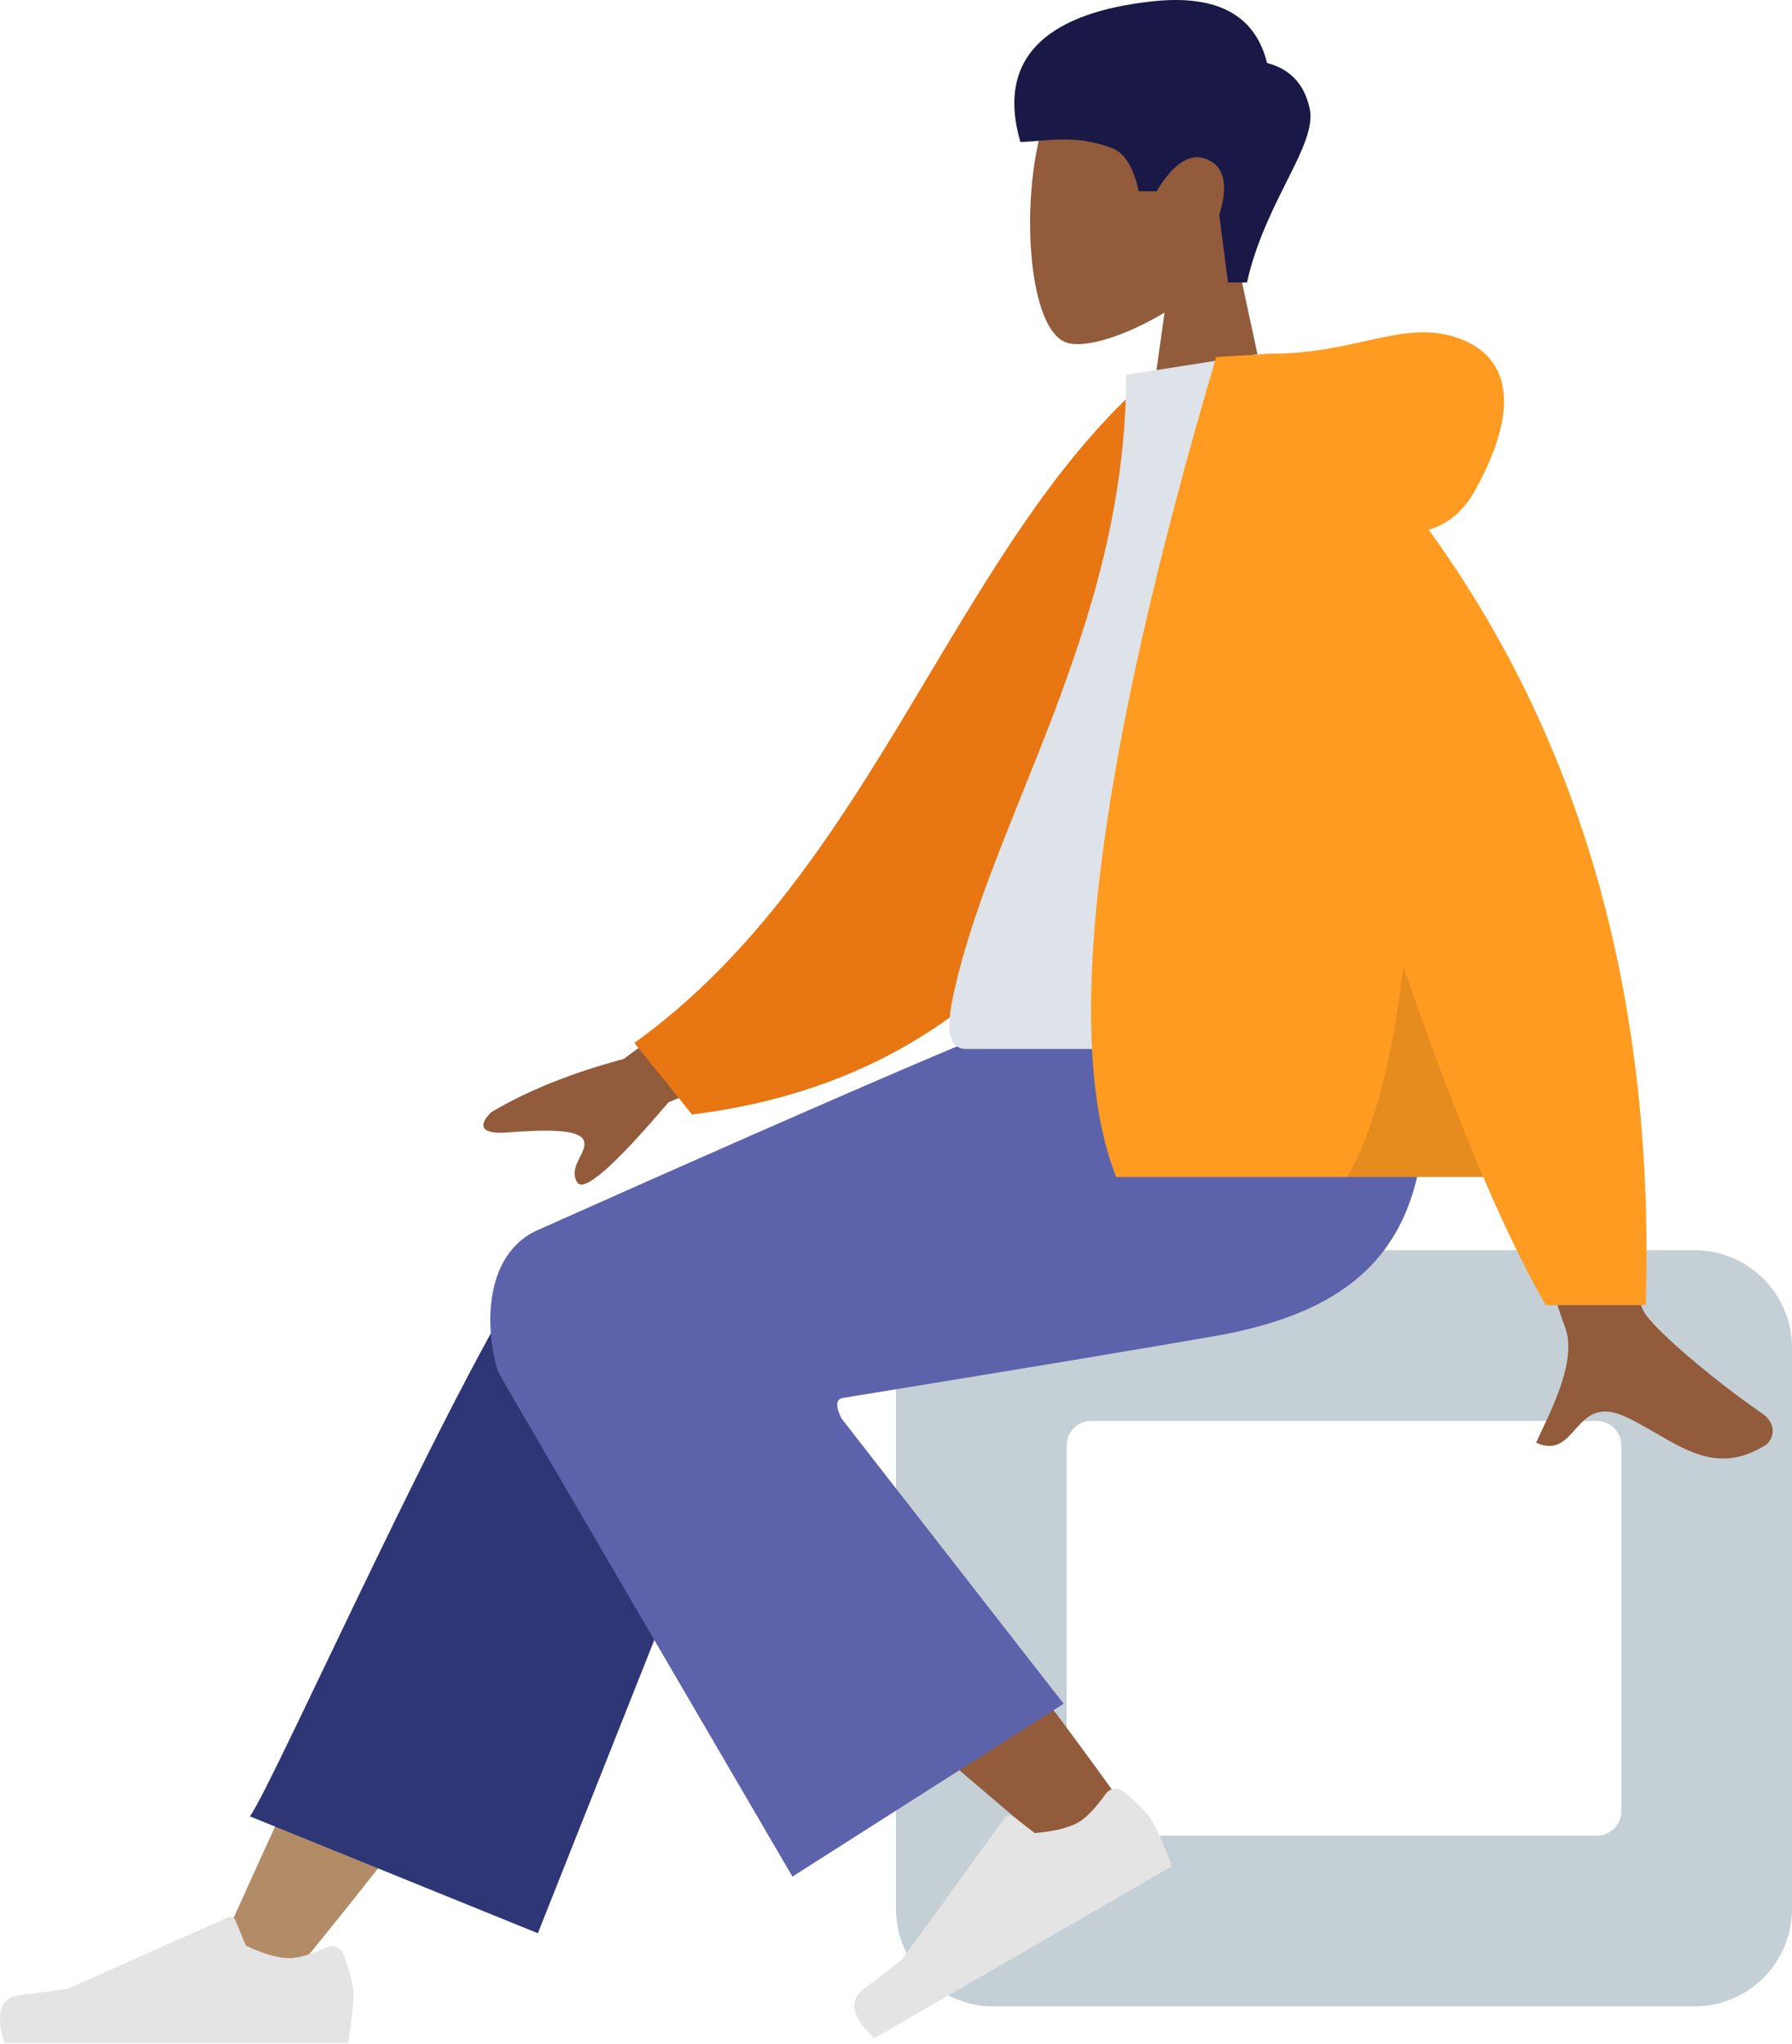 <svg width="200" height="228" viewBox="0 0 200 228" fill="none" xmlns="http://www.w3.org/2000/svg">
<path fill-rule="evenodd" clip-rule="evenodd" d="M137.917 28.225C141.051 24.545 143.173 20.036 142.819 14.983C141.797 0.425 121.532 3.628 117.59 10.976C113.648 18.323 114.116 36.961 119.211 38.275C121.242 38.798 125.571 37.515 129.976 34.86L127.211 54.422H143.537L137.917 28.225Z" fill="#915B3C"/>
<path fill-rule="evenodd" clip-rule="evenodd" d="M139.171 31.502C141.22 22.385 147.058 16.171 146.167 12.096C145.572 9.38 143.988 7.691 141.414 7.029C140.083 1.643 135.789 -0.647 128.534 0.157C117.65 1.363 111.007 5.883 113.876 15.829C116.513 15.829 119.696 14.875 124.098 16.509C125.495 17.027 126.494 18.635 127.095 21.332H129.084C131.015 18.131 132.919 16.955 134.795 17.803C136.672 18.652 137.099 20.712 136.075 23.985L137.055 31.502H139.171Z" fill="#191847"/>
<path fill-rule="evenodd" clip-rule="evenodd" d="M189.116 139.456H110.884C104.873 139.456 100 144.329 100 150.34V212.925C100 218.936 104.873 223.81 110.884 223.81H189.116C195.127 223.81 200 218.936 200 212.925V150.34C200 144.329 195.127 139.456 189.116 139.456ZM178.231 158.503C179.734 158.503 180.952 159.722 180.952 161.225V202.041C180.952 203.544 179.734 204.762 178.231 204.762H121.769C120.266 204.762 119.048 203.544 119.048 202.041V161.225C119.048 159.722 120.266 158.503 121.769 158.503H178.231Z" fill="#C5CFD6"/>
<path fill-rule="evenodd" clip-rule="evenodd" d="M32.545 220.408C45.957 204.03 55.032 191.888 59.77 183.982C67.882 170.445 74.522 158.4 76.617 153.799C81.613 142.827 65.114 137.689 61.38 142.807C55.728 150.553 43.658 174.927 25.17 215.93L32.545 220.408Z" fill="#B28B67"/>
<path fill-rule="evenodd" clip-rule="evenodd" d="M60.029 215.646L84.99 152.814C90.328 141.36 64.547 133.831 60.624 139.162C51.716 151.263 30.545 199.003 27.891 202.608L60.029 215.646Z" fill="#2F3676"/>
<path fill-rule="evenodd" clip-rule="evenodd" d="M126.508 203.046C121.646 195.953 103.96 172.091 94.327 162.218C91.559 159.381 88.858 156.658 86.303 154.121C78.71 146.578 63.589 159.256 71.169 166.126C90.044 183.235 117.584 206.331 119.885 208.391C123.11 211.277 129.564 207.503 126.508 203.046Z" fill="#915B3C"/>
<path fill-rule="evenodd" clip-rule="evenodd" d="M125.371 199.841C127.046 201.22 128.136 202.347 128.64 203.22C129.253 204.282 129.971 205.935 130.794 208.177L97.566 227.362C95.054 225.006 94.663 223.177 96.392 221.875C98.121 220.573 99.548 219.476 100.672 218.582L112.141 202.78C112.362 202.476 112.787 202.408 113.091 202.629C113.097 202.633 113.102 202.637 113.107 202.64L115.49 204.475C117.676 204.285 119.308 203.878 120.384 203.257C121.259 202.752 122.263 201.701 123.397 200.104C123.832 199.492 124.681 199.347 125.294 199.782C125.32 199.801 125.346 199.821 125.371 199.841Z" fill="#E4E4E4"/>
<path fill-rule="evenodd" clip-rule="evenodd" d="M38.314 217.961C39.075 219.992 39.456 221.512 39.456 222.521C39.456 223.748 39.251 225.538 38.843 227.891H0.474C-0.523 224.595 0.053 222.815 2.201 222.553C4.349 222.29 6.134 222.053 7.554 221.841L25.388 213.891C25.731 213.738 26.133 213.892 26.286 214.235C26.289 214.241 26.291 214.247 26.294 214.253L27.44 217.033C29.429 217.961 31.045 218.425 32.288 218.425C33.298 218.425 34.693 218.017 36.473 217.201C37.156 216.888 37.964 217.188 38.277 217.871C38.29 217.9 38.303 217.93 38.314 217.961Z" fill="#E4E4E4"/>
<path fill-rule="evenodd" clip-rule="evenodd" d="M93.971 155.952C114.717 152.573 128.614 150.262 135.659 149.019C155.743 145.478 161.6 134.67 158.137 111.09H121.133C116.236 112.504 95.775 121.25 59.75 137.328C53.268 140.545 54.475 150.032 55.66 153.158C55.709 153.285 66.635 172.009 88.441 209.328L118.711 190.045L93.915 158.225C93.26 156.906 93.279 156.148 93.971 155.952Z" fill="#5C63AB"/>
<path fill-rule="evenodd" clip-rule="evenodd" d="M91.305 102.185L69.606 118.119C63.721 119.707 58.803 121.683 54.855 124.047C53.922 124.896 52.795 126.618 56.663 126.32C60.531 126.023 64.614 125.884 65.147 127.203C65.681 128.523 63.34 130.101 64.419 131.881C65.138 133.068 68.537 130.092 74.614 122.953L96.102 114.042L91.305 102.185ZM174.62 102.735L160.405 102.79C169.182 131.126 173.921 146.161 174.62 147.895C176.195 151.796 172.864 157.737 171.439 160.93C176.079 163.006 175.584 155.318 181.437 158.04C186.779 160.526 190.842 165.029 197.014 161.221C197.773 160.752 198.605 158.989 196.596 157.612C191.59 154.18 184.377 148.173 183.403 146.196C182.074 143.5 179.146 129.013 174.62 102.735Z" fill="#915B3C"/>
<path fill-rule="evenodd" clip-rule="evenodd" d="M134.221 43.083L128.339 42.074C106.513 60.928 97.549 97.149 70.796 116.337L77.235 124.318C123.646 118.572 135.15 74.391 134.221 43.083Z" fill="#E87613"/>
<path fill-rule="evenodd" clip-rule="evenodd" d="M159.864 117.007H107.815C105.437 117.007 105.885 113.572 106.229 111.84C110.197 91.839 125.686 70.28 125.686 41.81L140.699 39.456C153.117 59.427 157.412 84.017 159.864 117.007Z" fill="#DDE3E9"/>
<path fill-rule="evenodd" clip-rule="evenodd" d="M159.446 59.087C161.626 58.46 163.353 56.998 164.626 54.702C170.113 44.8 168.131 39.349 162.267 37.557C156.403 35.765 151.173 39.456 141.83 39.456C141.322 39.456 140.856 39.488 140.434 39.551L135.734 39.819C122.249 85.52 118.53 116.012 124.577 131.293H165.543C167.97 136.952 170.293 141.714 172.511 145.578H183.673C184.724 111.61 176.648 82.78 159.446 59.087Z" fill="#FF9B21"/>
<path fill-rule="evenodd" clip-rule="evenodd" d="M156.622 107.821C155.334 118.601 153.24 126.425 150.34 131.292H165.543C162.712 124.69 159.738 116.867 156.622 107.821Z" fill="black" fill-opacity="0.1"/>
</svg>
